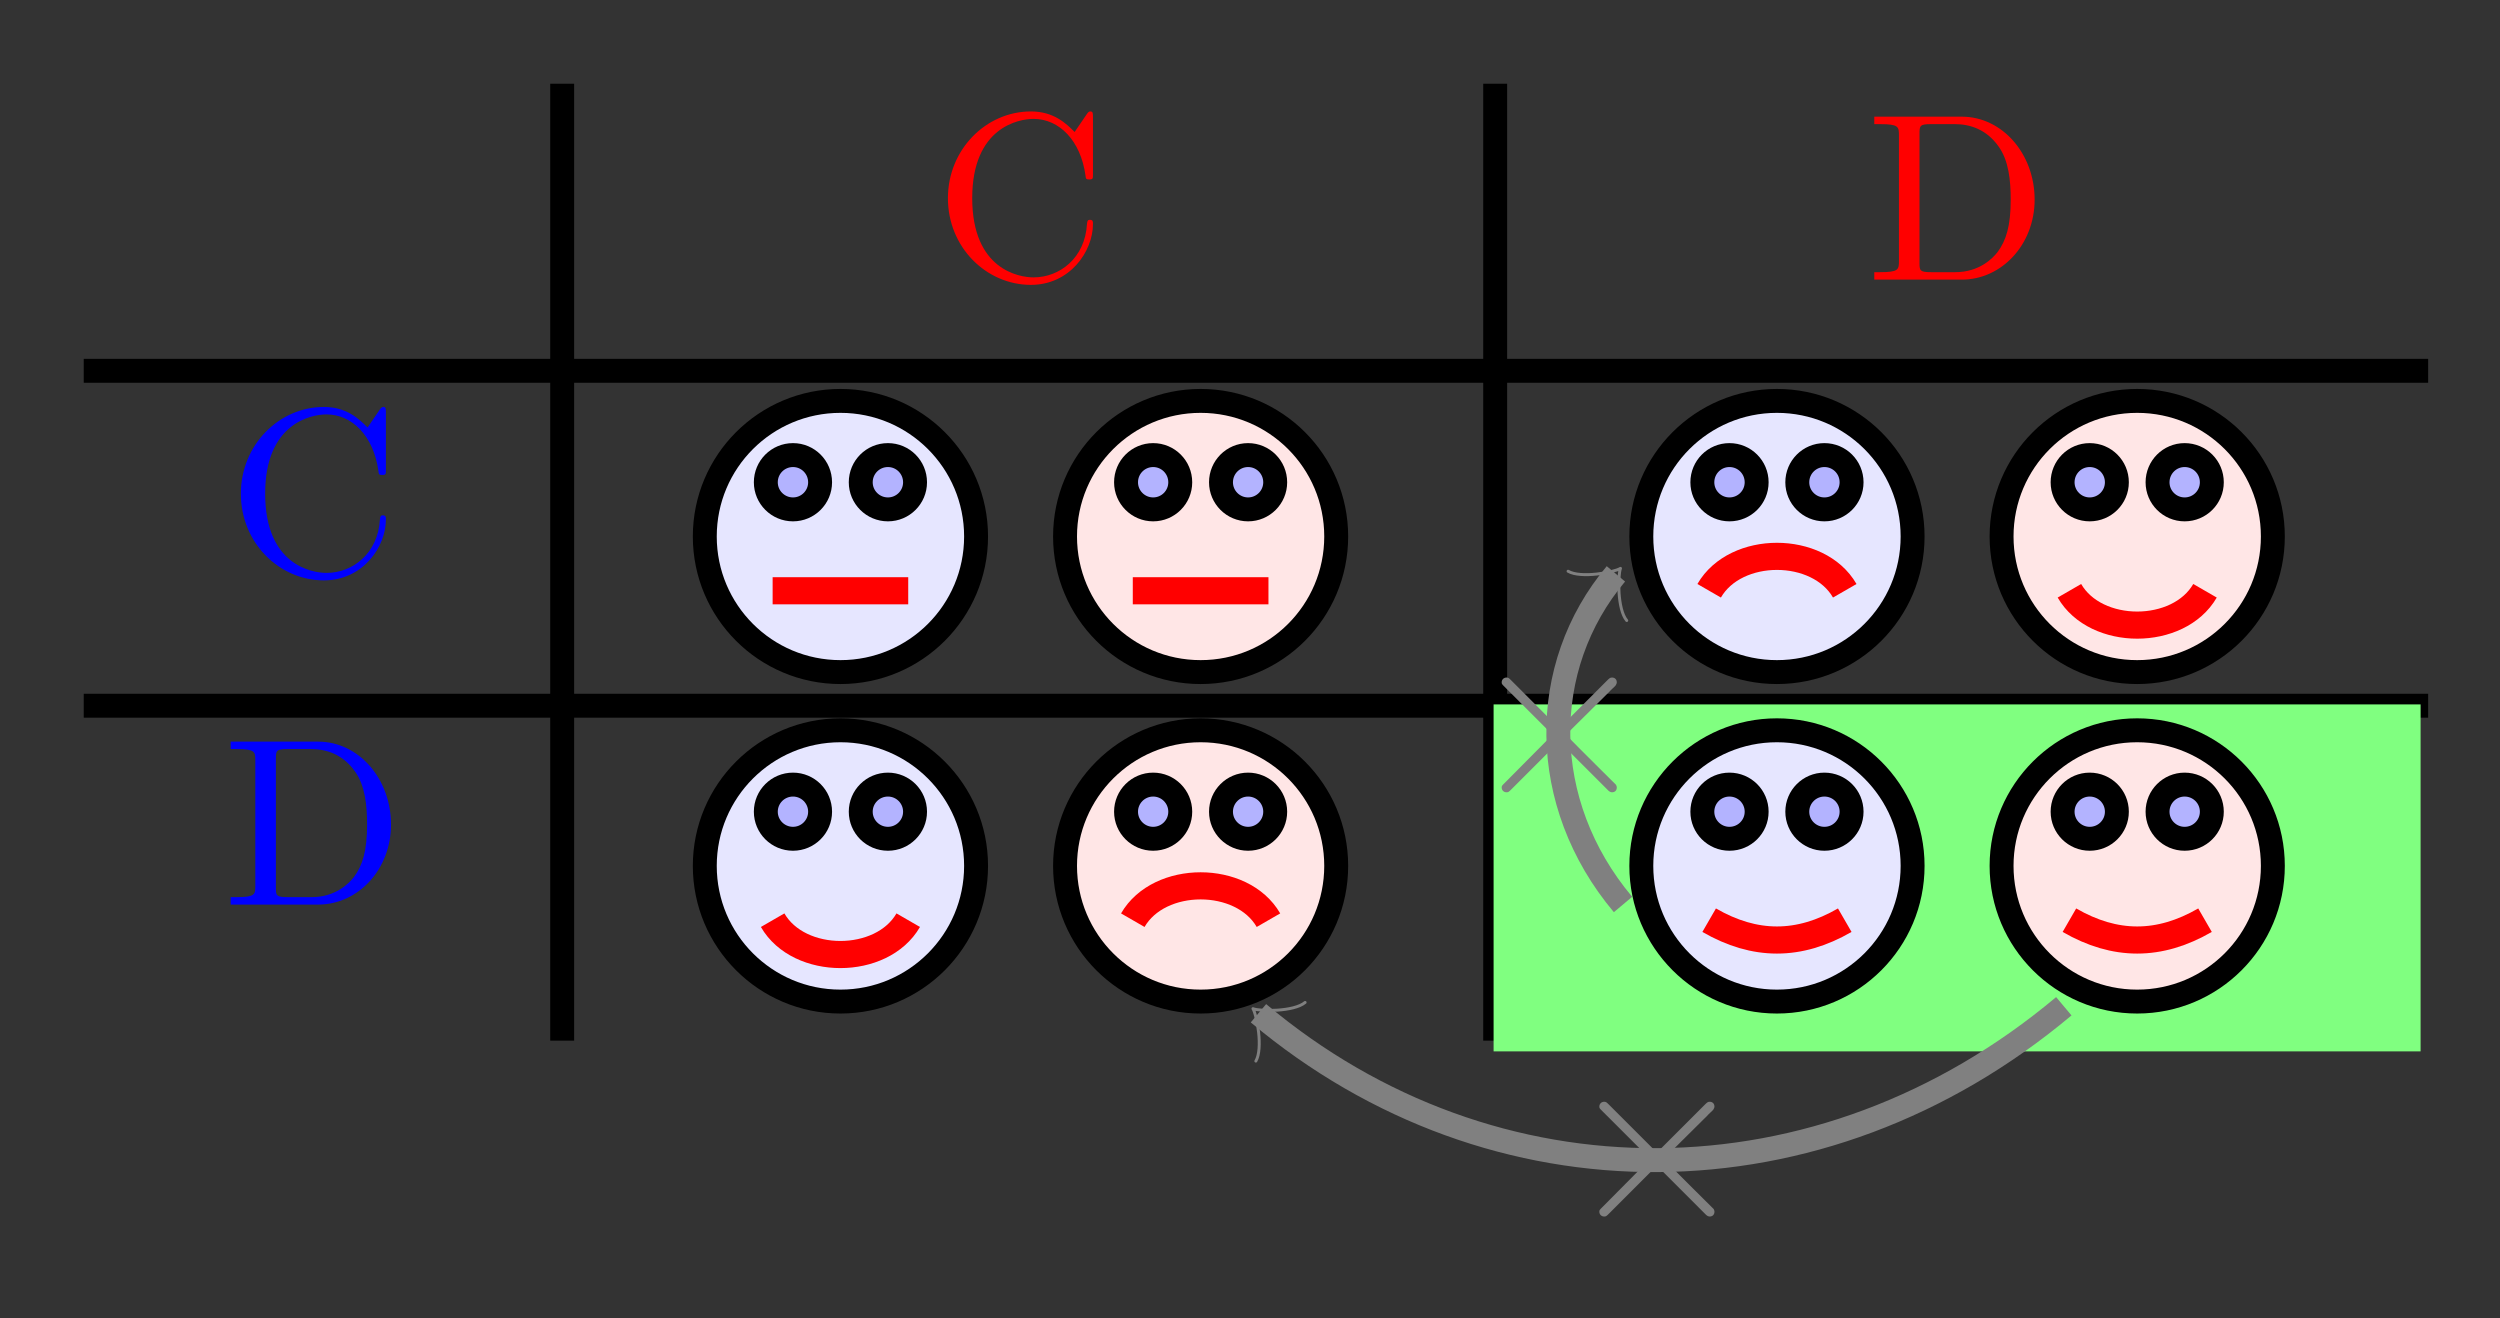 <?xml version="1.0" encoding="UTF-8"?>
<svg xmlns="http://www.w3.org/2000/svg" xmlns:xlink="http://www.w3.org/1999/xlink" width="104.503pt" height="55.097pt" viewBox="0 0 104.503 55.097" version="1.1">
<rect x="0" y="0" width="104.503" height="55.097" fill="#333333" stroke="none"/>
<defs>
<g>
<symbol overflow="visible" id="glyph0-0">
<path style="stroke:none;" d=""/>
</symbol>
<symbol overflow="visible" id="glyph0-1">
<path style="stroke:none;" d="M 0.562 -3.406 C 0.562 -1.344 2.172 0.219 4.031 0.219 C 5.656 0.219 6.625 -1.172 6.625 -2.328 C 6.625 -2.422 6.625 -2.5 6.5 -2.5 C 6.391 -2.5 6.391 -2.438 6.375 -2.328 C 6.297 -0.906 5.234 -0.094 4.141 -0.094 C 3.531 -0.094 1.578 -0.422 1.578 -3.406 C 1.578 -6.375 3.531 -6.719 4.141 -6.719 C 5.219 -6.719 6.109 -5.812 6.312 -4.359 C 6.328 -4.219 6.328 -4.188 6.469 -4.188 C 6.625 -4.188 6.625 -4.219 6.625 -4.422 L 6.625 -6.781 C 6.625 -6.953 6.625 -7.031 6.516 -7.031 C 6.484 -7.031 6.438 -7.031 6.359 -6.906 L 5.859 -6.172 C 5.5 -6.531 4.984 -7.031 4.031 -7.031 C 2.156 -7.031 0.562 -5.438 0.562 -3.406 Z "/>
</symbol>
<symbol overflow="visible" id="glyph0-2">
<path style="stroke:none;" d="M 0.344 -6.812 L 0.344 -6.5 L 0.594 -6.5 C 1.359 -6.5 1.375 -6.391 1.375 -6.031 L 1.375 -0.781 C 1.375 -0.422 1.359 -0.312 0.594 -0.312 L 0.344 -0.312 L 0.344 0 L 4 0 C 5.672 0 7.047 -1.469 7.047 -3.344 C 7.047 -5.25 5.703 -6.812 4 -6.812 Z M 2.719 -0.312 C 2.25 -0.312 2.234 -0.375 2.234 -0.703 L 2.234 -6.094 C 2.234 -6.438 2.25 -6.5 2.719 -6.5 L 3.719 -6.5 C 4.344 -6.5 5.031 -6.281 5.531 -5.578 C 5.969 -4.984 6.047 -4.125 6.047 -3.344 C 6.047 -2.25 5.859 -1.641 5.5 -1.156 C 5.297 -0.891 4.734 -0.312 3.734 -0.312 Z "/>
</symbol>
<symbol overflow="visible" id="glyph1-0">
<path style="stroke:none;" d=""/>
</symbol>
<symbol overflow="visible" id="glyph1-1">
<path style="stroke:none;" d="M 3.875 -2.766 L 1.891 -4.75 C 1.766 -4.875 1.75 -4.891 1.672 -4.891 C 1.562 -4.891 1.469 -4.812 1.469 -4.688 C 1.469 -4.625 1.484 -4.609 1.594 -4.5 L 3.594 -2.5 L 1.594 -0.484 C 1.484 -0.375 1.469 -0.359 1.469 -0.297 C 1.469 -0.172 1.562 -0.094 1.672 -0.094 C 1.75 -0.094 1.766 -0.109 1.891 -0.234 L 3.875 -2.219 L 5.938 -0.156 C 5.953 -0.141 6.016 -0.094 6.078 -0.094 C 6.203 -0.094 6.281 -0.172 6.281 -0.297 C 6.281 -0.312 6.281 -0.344 6.25 -0.406 C 6.234 -0.422 4.656 -1.984 4.156 -2.5 L 5.984 -4.312 C 6.031 -4.375 6.188 -4.5 6.234 -4.562 C 6.234 -4.578 6.281 -4.625 6.281 -4.688 C 6.281 -4.812 6.203 -4.891 6.078 -4.891 C 6 -4.891 5.969 -4.859 5.859 -4.75 Z "/>
</symbol>
</g>
</defs>
<g id="surface1">
<path style="fill:none;stroke-width:1;stroke-linecap:butt;stroke-linejoin:miter;stroke:rgb(0%,0%,0%);stroke-opacity:1;stroke-miterlimit:10;" d="M 0.415 -0.225 L 0.415 11.775 " transform="matrix(1,0,0,-1,23.085,15.275)"/>
<g style="fill:rgb(100%,0%,0%);fill-opacity:1;">
  <use xlink:href="#glyph0-1" x="39.062" y="11.689"/>
</g>
<path style="fill:none;stroke-width:1;stroke-linecap:butt;stroke-linejoin:miter;stroke:rgb(0%,0%,0%);stroke-opacity:1;stroke-miterlimit:10;" d="M 0.266 -0.225 L 0.266 11.775 " transform="matrix(1,0,0,-1,62.234,15.275)"/>
<g style="fill:rgb(100%,0%,0%);fill-opacity:1;">
  <use xlink:href="#glyph0-2" x="78.003" y="11.689"/>
</g>
<path style="fill:none;stroke-width:1;stroke-linecap:butt;stroke-linejoin:miter;stroke:rgb(0%,0%,0%);stroke-opacity:1;stroke-miterlimit:10;" d="M 0.179 -0.025 L 98.179 -0.025 " transform="matrix(1,0,0,-1,3.321,15.475)"/>
<g style="fill:rgb(0%,0%,100%);fill-opacity:1;">
  <use xlink:href="#glyph0-1" x="9.506" y="24.042"/>
</g>
<path style="fill:none;stroke-width:1;stroke-linecap:butt;stroke-linejoin:miter;stroke:rgb(0%,0%,0%);stroke-opacity:1;stroke-miterlimit:10;" d="M 0.415 -0.454 L 0.415 13.546 " transform="matrix(1,0,0,-1,23.085,29.046)"/>
<path style="fill-rule:nonzero;fill:rgb(89.999%,89.999%,100%);fill-opacity:1;stroke-width:1;stroke-linecap:butt;stroke-linejoin:miter;stroke:rgb(0%,0%,0%);stroke-opacity:1;stroke-miterlimit:10;" d="M 5.67 0 C 5.67 3.133 3.131 5.668 0.002 5.668 C -3.131 5.668 -5.67 3.133 -5.67 0 C -5.67 -3.133 -3.131 -5.668 0.002 -5.668 C 3.131 -5.668 5.67 -3.133 5.67 0 Z " transform="matrix(1,0,0,-1,35.131,22.426)"/>
<path style="fill-rule:nonzero;fill:rgb(70%,70%,100%);fill-opacity:1;stroke-width:1;stroke-linecap:butt;stroke-linejoin:miter;stroke:rgb(0%,0%,0%);stroke-opacity:1;stroke-miterlimit:10;" d="M -0.85 2.266 C -0.85 2.895 -1.358 3.403 -1.983 3.403 C -2.611 3.403 -3.119 2.895 -3.119 2.266 C -3.119 1.641 -2.611 1.133 -1.983 1.133 C -1.358 1.133 -0.85 1.641 -0.85 2.266 Z " transform="matrix(1,0,0,-1,35.131,22.426)"/>
<path style="fill-rule:nonzero;fill:rgb(70%,70%,100%);fill-opacity:1;stroke-width:1;stroke-linecap:butt;stroke-linejoin:miter;stroke:rgb(0%,0%,0%);stroke-opacity:1;stroke-miterlimit:10;" d="M 3.119 2.266 C 3.119 2.895 2.611 3.403 1.986 3.403 C 1.357 3.403 0.849 2.895 0.849 2.266 C 0.849 1.641 1.357 1.133 1.986 1.133 C 2.611 1.133 3.119 1.641 3.119 2.266 Z " transform="matrix(1,0,0,-1,35.131,22.426)"/>
<path style="fill:none;stroke-width:1.134;stroke-linecap:butt;stroke-linejoin:miter;stroke:rgb(100%,0%,0%);stroke-opacity:1;stroke-miterlimit:10;" d="M -2.834 -2.269 C -0.623 -2.269 0.623 -2.269 2.834 -2.269 " transform="matrix(1,0,0,-1,35.131,22.426)"/>
<path style="fill-rule:nonzero;fill:rgb(100%,89.999%,89.999%);fill-opacity:1;stroke-width:1;stroke-linecap:butt;stroke-linejoin:miter;stroke:rgb(0%,0%,0%);stroke-opacity:1;stroke-miterlimit:10;" d="M 5.667 0 C 5.667 3.133 3.132 5.668 -0.001 5.668 C -3.129 5.668 -5.668 3.133 -5.668 0 C -5.668 -3.133 -3.129 -5.668 -0.001 -5.668 C 3.132 -5.668 5.667 -3.133 5.667 0 Z " transform="matrix(1,0,0,-1,50.188,22.426)"/>
<path style="fill-rule:nonzero;fill:rgb(70%,70%,100%);fill-opacity:1;stroke-width:1;stroke-linecap:butt;stroke-linejoin:miter;stroke:rgb(0%,0%,0%);stroke-opacity:1;stroke-miterlimit:10;" d="M -0.852 2.266 C -0.852 2.895 -1.36 3.403 -1.985 3.403 C -2.61 3.403 -3.118 2.895 -3.118 2.266 C -3.118 1.641 -2.61 1.133 -1.985 1.133 C -1.36 1.133 -0.852 1.641 -0.852 2.266 Z " transform="matrix(1,0,0,-1,50.188,22.426)"/>
<path style="fill-rule:nonzero;fill:rgb(70%,70%,100%);fill-opacity:1;stroke-width:1;stroke-linecap:butt;stroke-linejoin:miter;stroke:rgb(0%,0%,0%);stroke-opacity:1;stroke-miterlimit:10;" d="M 3.117 2.266 C 3.117 2.895 2.609 3.403 1.984 3.403 C 1.359 3.403 0.851 2.895 0.851 2.266 C 0.851 1.641 1.359 1.133 1.984 1.133 C 2.609 1.133 3.117 1.641 3.117 2.266 Z " transform="matrix(1,0,0,-1,50.188,22.426)"/>
<path style="fill:none;stroke-width:1.134;stroke-linecap:butt;stroke-linejoin:miter;stroke:rgb(100%,0%,0%);stroke-opacity:1;stroke-miterlimit:10;" d="M -2.836 -2.269 C -0.625 -2.269 0.625 -2.269 2.835 -2.269 " transform="matrix(1,0,0,-1,50.188,22.426)"/>
<path style="fill:none;stroke-width:1;stroke-linecap:butt;stroke-linejoin:miter;stroke:rgb(0%,0%,0%);stroke-opacity:1;stroke-miterlimit:10;" d="M 0.266 -0.454 L 0.266 13.546 " transform="matrix(1,0,0,-1,62.234,29.046)"/>
<path style="fill-rule:nonzero;fill:rgb(89.999%,89.999%,100%);fill-opacity:1;stroke-width:1;stroke-linecap:butt;stroke-linejoin:miter;stroke:rgb(0%,0%,0%);stroke-opacity:1;stroke-miterlimit:10;" d="M 5.67 0 C 5.67 3.133 3.131 5.668 -0.002 5.668 C -3.131 5.668 -5.67 3.133 -5.67 0 C -5.67 -3.133 -3.131 -5.668 -0.002 -5.668 C 3.131 -5.668 5.67 -3.133 5.67 0 Z " transform="matrix(1,0,0,-1,74.279,22.426)"/>
<path style="fill-rule:nonzero;fill:rgb(70%,70%,100%);fill-opacity:1;stroke-width:1;stroke-linecap:butt;stroke-linejoin:miter;stroke:rgb(0%,0%,0%);stroke-opacity:1;stroke-miterlimit:10;" d="M -0.849 2.266 C -0.849 2.895 -1.357 3.403 -1.986 3.403 C -2.611 3.403 -3.119 2.895 -3.119 2.266 C -3.119 1.641 -2.611 1.133 -1.986 1.133 C -1.357 1.133 -0.849 1.641 -0.849 2.266 Z " transform="matrix(1,0,0,-1,74.279,22.426)"/>
<path style="fill-rule:nonzero;fill:rgb(70%,70%,100%);fill-opacity:1;stroke-width:1;stroke-linecap:butt;stroke-linejoin:miter;stroke:rgb(0%,0%,0%);stroke-opacity:1;stroke-miterlimit:10;" d="M 3.119 2.266 C 3.119 2.895 2.612 3.403 1.983 3.403 C 1.358 3.403 0.85 2.895 0.85 2.266 C 0.85 1.641 1.358 1.133 1.983 1.133 C 2.612 1.133 3.119 1.641 3.119 2.266 Z " transform="matrix(1,0,0,-1,74.279,22.426)"/>
<path style="fill:none;stroke-width:1.134;stroke-linecap:butt;stroke-linejoin:miter;stroke:rgb(100%,0%,0%);stroke-opacity:1;stroke-miterlimit:10;" d="M -2.834 -2.269 C -1.728 -0.351 1.729 -0.351 2.834 -2.269 " transform="matrix(1,0,0,-1,74.279,22.426)"/>
<path style="fill-rule:nonzero;fill:rgb(100%,89.999%,89.999%);fill-opacity:1;stroke-width:1;stroke-linecap:butt;stroke-linejoin:miter;stroke:rgb(0%,0%,0%);stroke-opacity:1;stroke-miterlimit:10;" d="M 5.671 0 C 5.671 3.133 3.132 5.668 -0.001 5.668 C -3.13 5.668 -5.669 3.133 -5.669 0 C -5.669 -3.133 -3.13 -5.668 -0.001 -5.668 C 3.132 -5.668 5.671 -3.133 5.671 0 Z " transform="matrix(1,0,0,-1,89.337,22.426)"/>
<path style="fill-rule:nonzero;fill:rgb(70%,70%,100%);fill-opacity:1;stroke-width:1;stroke-linecap:butt;stroke-linejoin:miter;stroke:rgb(0%,0%,0%);stroke-opacity:1;stroke-miterlimit:10;" d="M -0.849 2.266 C -0.849 2.895 -1.357 3.403 -1.985 3.403 C -2.61 3.403 -3.118 2.895 -3.118 2.266 C -3.118 1.641 -2.61 1.133 -1.985 1.133 C -1.357 1.133 -0.849 1.641 -0.849 2.266 Z " transform="matrix(1,0,0,-1,89.337,22.426)"/>
<path style="fill-rule:nonzero;fill:rgb(70%,70%,100%);fill-opacity:1;stroke-width:1;stroke-linecap:butt;stroke-linejoin:miter;stroke:rgb(0%,0%,0%);stroke-opacity:1;stroke-miterlimit:10;" d="M 3.12 2.266 C 3.12 2.895 2.612 3.403 1.983 3.403 C 1.358 3.403 0.851 2.895 0.851 2.266 C 0.851 1.641 1.358 1.133 1.983 1.133 C 2.612 1.133 3.12 1.641 3.12 2.266 Z " transform="matrix(1,0,0,-1,89.337,22.426)"/>
<path style="fill:none;stroke-width:1.134;stroke-linecap:butt;stroke-linejoin:miter;stroke:rgb(100%,0%,0%);stroke-opacity:1;stroke-miterlimit:10;" d="M -2.833 -2.269 C -1.728 -4.183 1.729 -4.183 2.835 -2.269 " transform="matrix(1,0,0,-1,89.337,22.426)"/>
<path style="fill:none;stroke-width:1;stroke-linecap:butt;stroke-linejoin:miter;stroke:rgb(0%,0%,0%);stroke-opacity:1;stroke-miterlimit:10;" d="M 0.179 -0.255 L 98.179 -0.255 " transform="matrix(1,0,0,-1,3.321,29.245)"/>
<g style="fill:rgb(0%,0%,100%);fill-opacity:1;">
  <use xlink:href="#glyph0-2" x="9.298" y="37.813"/>
</g>
<path style="fill:none;stroke-width:1;stroke-linecap:butt;stroke-linejoin:miter;stroke:rgb(0%,0%,0%);stroke-opacity:1;stroke-miterlimit:10;" d="M 0.415 0.451 L 0.415 14.451 " transform="matrix(1,0,0,-1,23.085,43.951)"/>
<path style="fill-rule:nonzero;fill:rgb(89.999%,89.999%,100%);fill-opacity:1;stroke-width:1;stroke-linecap:butt;stroke-linejoin:miter;stroke:rgb(0%,0%,0%);stroke-opacity:1;stroke-miterlimit:10;" d="M 5.67 0.002 C 5.67 3.131 3.131 5.67 0.002 5.67 C -3.131 5.67 -5.67 3.131 -5.67 0.002 C -5.67 -3.131 -3.131 -5.67 0.002 -5.67 C 3.131 -5.67 5.67 -3.131 5.67 0.002 Z " transform="matrix(1,0,0,-1,35.131,36.197)"/>
<path style="fill-rule:nonzero;fill:rgb(70%,70%,100%);fill-opacity:1;stroke-width:1;stroke-linecap:butt;stroke-linejoin:miter;stroke:rgb(0%,0%,0%);stroke-opacity:1;stroke-miterlimit:10;" d="M -0.85 2.267 C -0.85 2.892 -1.358 3.4 -1.983 3.4 C -2.611 3.4 -3.119 2.892 -3.119 2.267 C -3.119 1.642 -2.611 1.135 -1.983 1.135 C -1.358 1.135 -0.85 1.642 -0.85 2.267 Z " transform="matrix(1,0,0,-1,35.131,36.197)"/>
<path style="fill-rule:nonzero;fill:rgb(70%,70%,100%);fill-opacity:1;stroke-width:1;stroke-linecap:butt;stroke-linejoin:miter;stroke:rgb(0%,0%,0%);stroke-opacity:1;stroke-miterlimit:10;" d="M 3.119 2.267 C 3.119 2.892 2.611 3.4 1.986 3.4 C 1.357 3.4 0.849 2.892 0.849 2.267 C 0.849 1.642 1.357 1.135 1.986 1.135 C 2.611 1.135 3.119 1.642 3.119 2.267 Z " transform="matrix(1,0,0,-1,35.131,36.197)"/>
<path style="fill:none;stroke-width:1.134;stroke-linecap:butt;stroke-linejoin:miter;stroke:rgb(100%,0%,0%);stroke-opacity:1;stroke-miterlimit:10;" d="M -2.834 -2.268 C -1.729 -4.182 1.728 -4.182 2.834 -2.268 " transform="matrix(1,0,0,-1,35.131,36.197)"/>
<path style="fill-rule:nonzero;fill:rgb(100%,89.999%,89.999%);fill-opacity:1;stroke-width:1;stroke-linecap:butt;stroke-linejoin:miter;stroke:rgb(0%,0%,0%);stroke-opacity:1;stroke-miterlimit:10;" d="M 5.667 0.002 C 5.667 3.131 3.132 5.67 -0.001 5.67 C -3.129 5.67 -5.668 3.131 -5.668 0.002 C -5.668 -3.131 -3.129 -5.67 -0.001 -5.67 C 3.132 -5.67 5.667 -3.131 5.667 0.002 Z " transform="matrix(1,0,0,-1,50.188,36.197)"/>
<path style="fill-rule:nonzero;fill:rgb(70%,70%,100%);fill-opacity:1;stroke-width:1;stroke-linecap:butt;stroke-linejoin:miter;stroke:rgb(0%,0%,0%);stroke-opacity:1;stroke-miterlimit:10;" d="M -0.852 2.267 C -0.852 2.892 -1.36 3.4 -1.985 3.4 C -2.61 3.4 -3.118 2.892 -3.118 2.267 C -3.118 1.642 -2.61 1.135 -1.985 1.135 C -1.36 1.135 -0.852 1.642 -0.852 2.267 Z " transform="matrix(1,0,0,-1,50.188,36.197)"/>
<path style="fill-rule:nonzero;fill:rgb(70%,70%,100%);fill-opacity:1;stroke-width:1;stroke-linecap:butt;stroke-linejoin:miter;stroke:rgb(0%,0%,0%);stroke-opacity:1;stroke-miterlimit:10;" d="M 3.117 2.267 C 3.117 2.892 2.609 3.4 1.984 3.4 C 1.359 3.4 0.851 2.892 0.851 2.267 C 0.851 1.642 1.359 1.135 1.984 1.135 C 2.609 1.135 3.117 1.642 3.117 2.267 Z " transform="matrix(1,0,0,-1,50.188,36.197)"/>
<path style="fill:none;stroke-width:1.134;stroke-linecap:butt;stroke-linejoin:miter;stroke:rgb(100%,0%,0%);stroke-opacity:1;stroke-miterlimit:10;" d="M -2.836 -2.268 C -1.731 -0.354 1.73 -0.354 2.835 -2.268 " transform="matrix(1,0,0,-1,50.188,36.197)"/>
<path style="fill:none;stroke-width:1;stroke-linecap:butt;stroke-linejoin:miter;stroke:rgb(0%,0%,0%);stroke-opacity:1;stroke-miterlimit:10;" d="M 0.266 0.451 L 0.266 14.451 " transform="matrix(1,0,0,-1,62.234,43.951)"/>
<path style=" stroke:none;fill-rule:nonzero;fill:rgb(50%,100%,50%);fill-opacity:1;" d="M 62.434 43.949 L 101.184 43.949 L 101.184 29.445 L 62.434 29.445 Z "/>
<path style="fill-rule:nonzero;fill:rgb(89.999%,89.999%,100%);fill-opacity:1;stroke-width:1;stroke-linecap:butt;stroke-linejoin:miter;stroke:rgb(0%,0%,0%);stroke-opacity:1;stroke-miterlimit:10;" d="M 5.67 0.002 C 5.67 3.131 3.131 5.67 -0.002 5.67 C -3.131 5.67 -5.67 3.131 -5.67 0.002 C -5.67 -3.131 -3.131 -5.67 -0.002 -5.67 C 3.131 -5.67 5.67 -3.131 5.67 0.002 Z " transform="matrix(1,0,0,-1,74.279,36.197)"/>
<path style="fill-rule:nonzero;fill:rgb(70%,70%,100%);fill-opacity:1;stroke-width:1;stroke-linecap:butt;stroke-linejoin:miter;stroke:rgb(0%,0%,0%);stroke-opacity:1;stroke-miterlimit:10;" d="M -0.849 2.267 C -0.849 2.892 -1.357 3.4 -1.986 3.4 C -2.611 3.4 -3.119 2.892 -3.119 2.267 C -3.119 1.642 -2.611 1.135 -1.986 1.135 C -1.357 1.135 -0.849 1.642 -0.849 2.267 Z " transform="matrix(1,0,0,-1,74.279,36.197)"/>
<path style="fill-rule:nonzero;fill:rgb(70%,70%,100%);fill-opacity:1;stroke-width:1;stroke-linecap:butt;stroke-linejoin:miter;stroke:rgb(0%,0%,0%);stroke-opacity:1;stroke-miterlimit:10;" d="M 3.119 2.267 C 3.119 2.892 2.612 3.4 1.983 3.4 C 1.358 3.4 0.85 2.892 0.85 2.267 C 0.85 1.642 1.358 1.135 1.983 1.135 C 2.612 1.135 3.119 1.642 3.119 2.267 Z " transform="matrix(1,0,0,-1,74.279,36.197)"/>
<path style="fill:none;stroke-width:1.134;stroke-linecap:butt;stroke-linejoin:miter;stroke:rgb(100%,0%,0%);stroke-opacity:1;stroke-miterlimit:10;" d="M -2.834 -2.268 C -0.92 -3.373 0.92 -3.373 2.834 -2.268 " transform="matrix(1,0,0,-1,74.279,36.197)"/>
<path style="fill-rule:nonzero;fill:rgb(100%,89.999%,89.999%);fill-opacity:1;stroke-width:1;stroke-linecap:butt;stroke-linejoin:miter;stroke:rgb(0%,0%,0%);stroke-opacity:1;stroke-miterlimit:10;" d="M 5.671 0.002 C 5.671 3.131 3.132 5.67 -0.001 5.67 C -3.13 5.67 -5.669 3.131 -5.669 0.002 C -5.669 -3.131 -3.13 -5.67 -0.001 -5.67 C 3.132 -5.67 5.671 -3.131 5.671 0.002 Z " transform="matrix(1,0,0,-1,89.337,36.197)"/>
<path style="fill-rule:nonzero;fill:rgb(70%,70%,100%);fill-opacity:1;stroke-width:1;stroke-linecap:butt;stroke-linejoin:miter;stroke:rgb(0%,0%,0%);stroke-opacity:1;stroke-miterlimit:10;" d="M -0.849 2.267 C -0.849 2.892 -1.357 3.4 -1.985 3.4 C -2.61 3.4 -3.118 2.892 -3.118 2.267 C -3.118 1.642 -2.61 1.135 -1.985 1.135 C -1.357 1.135 -0.849 1.642 -0.849 2.267 Z " transform="matrix(1,0,0,-1,89.337,36.197)"/>
<path style="fill-rule:nonzero;fill:rgb(70%,70%,100%);fill-opacity:1;stroke-width:1;stroke-linecap:butt;stroke-linejoin:miter;stroke:rgb(0%,0%,0%);stroke-opacity:1;stroke-miterlimit:10;" d="M 3.12 2.267 C 3.12 2.892 2.612 3.4 1.983 3.4 C 1.358 3.4 0.851 2.892 0.851 2.267 C 0.851 1.642 1.358 1.135 1.983 1.135 C 2.612 1.135 3.12 1.642 3.12 2.267 Z " transform="matrix(1,0,0,-1,89.337,36.197)"/>
<path style="fill:none;stroke-width:1.134;stroke-linecap:butt;stroke-linejoin:miter;stroke:rgb(100%,0%,0%);stroke-opacity:1;stroke-miterlimit:10;" d="M -2.833 -2.268 C -0.919 -3.373 0.921 -3.373 2.835 -2.268 " transform="matrix(1,0,0,-1,89.337,36.197)"/>
<path style="fill:none;stroke-width:1;stroke-linecap:butt;stroke-linejoin:miter;stroke:rgb(50%,50%,50%);stroke-opacity:1;stroke-miterlimit:10;" d="M 15.592 -14.173 C 12.037 -9.938 12.037 -4.235 15.295 -0.352 " transform="matrix(1,0,0,-1,52.252,23.636)"/>
<path style="fill:none;stroke-width:0.123;stroke-linecap:round;stroke-linejoin:round;stroke:rgb(50%,50%,50%);stroke-opacity:1;stroke-miterlimit:10;" d="M -1.196 1.595 C -1.094 0.996 -0.002 0.1 0.298 0.002 C -0 -0.102 -1.097 -0.997 -1.196 -1.593 " transform="matrix(0.646,-0.769,-0.769,-0.646,67.547,23.989)"/>
<g style="fill:rgb(50%,50%,50%);fill-opacity:1;">
  <use xlink:href="#glyph1-1" x="61.303" y="33.213"/>
</g>
<path style="fill:none;stroke-width:1;stroke-linecap:butt;stroke-linejoin:miter;stroke:rgb(50%,50%,50%);stroke-opacity:1;stroke-miterlimit:10;" d="M 34.018 -18.427 C 23.853 -26.954 10.162 -26.954 0.353 -18.719 " transform="matrix(1,0,0,-1,52.252,23.636)"/>
<path style="fill:none;stroke-width:0.123;stroke-linecap:round;stroke-linejoin:round;stroke:rgb(50%,50%,50%);stroke-opacity:1;stroke-miterlimit:10;" d="M -1.196 1.593 C -1.096 0.997 0.001 0.1 0.299 -0 C 0 -0.098 -1.094 -0.996 -1.196 -1.595 " transform="matrix(-0.769,-0.646,-0.646,0.769,52.605,42.357)"/>
<g style="fill:rgb(50%,50%,50%);fill-opacity:1;">
  <use xlink:href="#glyph1-1" x="65.385" y="50.946"/>
</g>
</g>
</svg>
